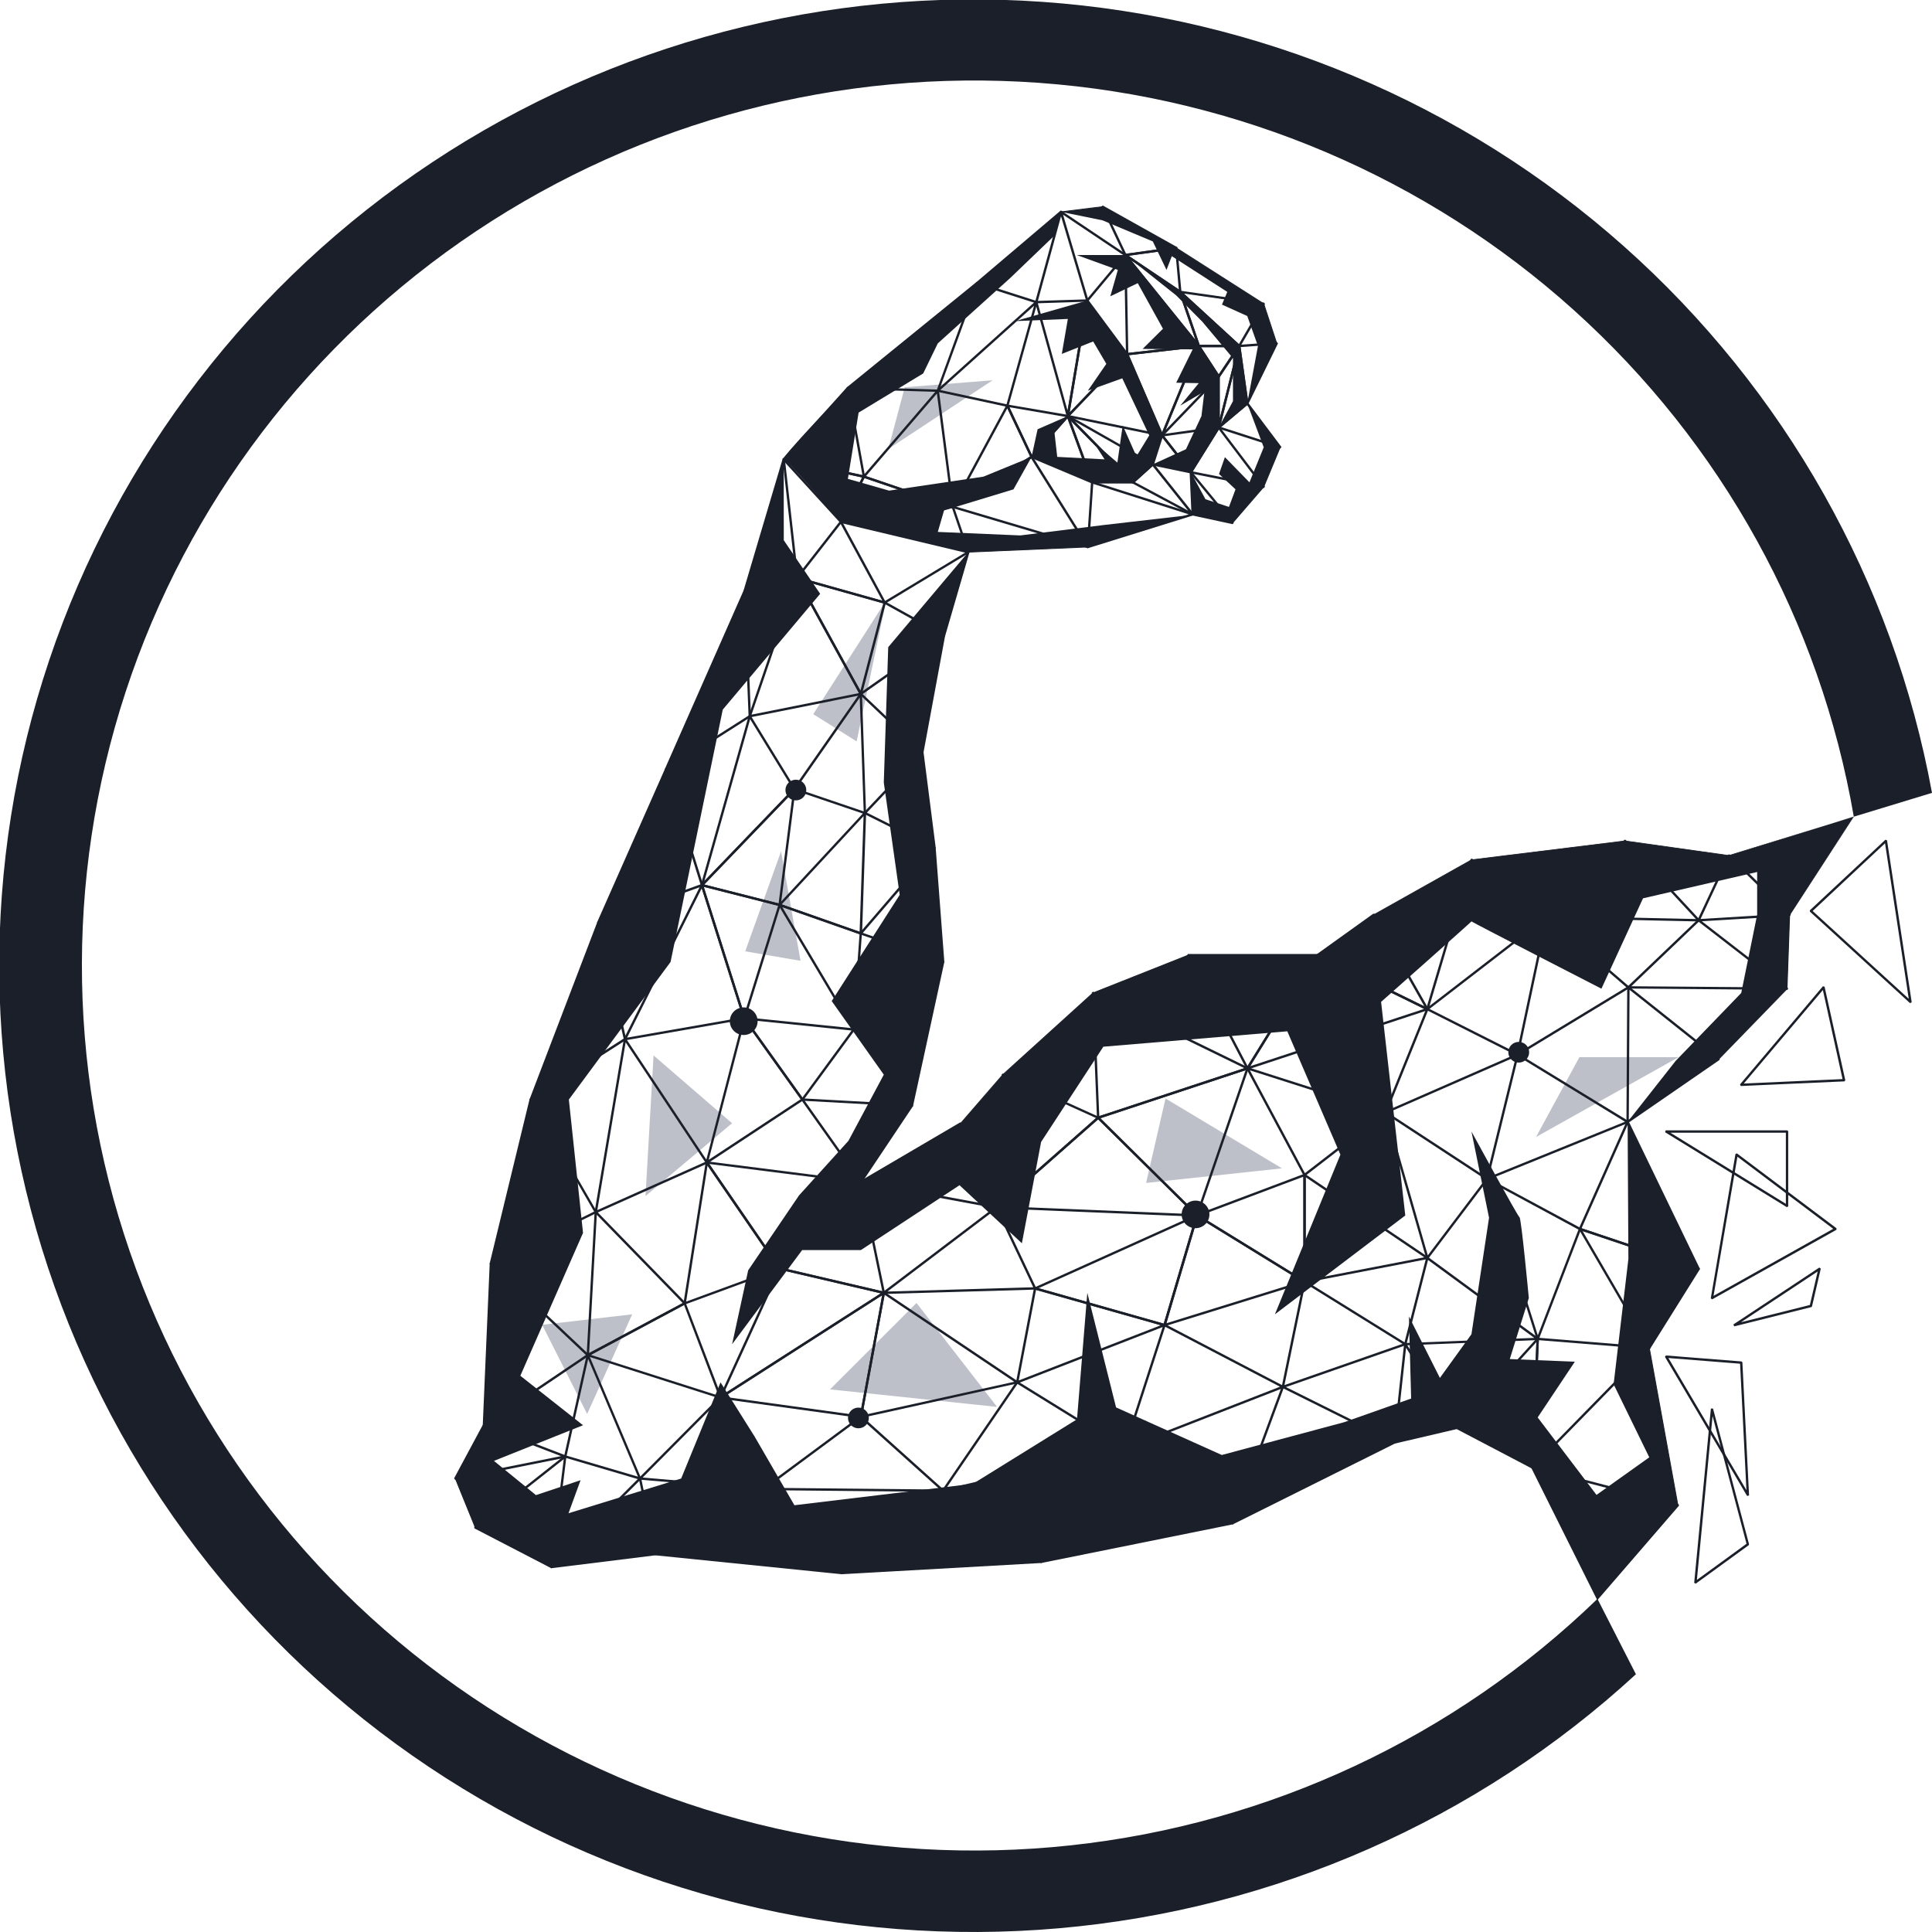 <svg width="512" height="512" viewBox="0 0 512 512" fill="none" xmlns="http://www.w3.org/2000/svg">
<g clip-path="url(#clip0_25_361)">
<path d="M423.34 423.719L405.99 388.942L386.087 378.503L369.596 382.364L326.686 403.765H326.657L275.914 414.012L223.088 416.974L173.714 411.964L146.175 415.378H146.107L125.903 404.903L125.849 404.843L120.569 391.861V391.765L128.133 377.671L129.972 334.884L140.526 291.364L158.45 244.43L176.374 203.897L197.27 156.526L207.598 121.682L207.619 121.639L224.611 102.738L258.825 74.955L281.094 56.057L281.155 56.028L292.178 54.663H292.25L311.766 65.593L334.96 80.398L335.006 80.459L338.451 90.937V91.022L330.672 106.901L339.358 118.46V118.571L335.006 129.067L334.985 129.099L326.722 138.667L326.607 138.702L316.075 136.434L288.321 145.067H288.292L256.688 146.432L250.282 168.441L244.547 199.374L247.773 224.619L250.071 254.912V254.944L241.804 292.988V293.028L228.505 312.889L254.462 297.664L265.701 284.697L289.59 263.054L289.622 263.033L314.881 253.01H314.924H349.098L363.993 242.343L389.947 227.765H389.99L430.632 222.756H430.66L458.188 226.624L491.276 216.455L474.385 242.489L473.696 262.044L473.664 262.119L455.525 280.793L431.481 297.38L450.266 336.235V336.341L437.203 357.255L444.77 398.887L444.749 398.979L423.34 423.719ZM386.087 378.272H386.165L406.14 388.75L406.19 388.796L423.351 423.708L444.519 398.852L436.952 357.227V357.145L450.008 336.245L431.205 297.362L431.245 297.216L455.353 280.594L473.445 261.966L474.13 242.411L474.152 242.35L491.251 216.416L458.206 226.809H458.156L430.621 222.94L390.03 227.964L364.104 242.542L349.191 253.237L349.123 253.259H314.946L289.73 263.264L265.866 284.871L254.624 297.842L254.595 297.867L228.189 313.351L228.035 313.191L241.571 292.924L249.827 254.933L247.533 224.661L244.306 199.388V199.356L250.042 168.384L256.473 146.283L256.581 146.201L288.249 144.836L316.017 136.185H316.078L326.571 138.45L334.78 128.949L339.125 118.556L330.439 106.994V106.876L338.225 90.976L334.809 80.583L311.655 65.803L292.164 54.894L281.216 56.252L258.972 75.129L224.769 102.916L207.809 121.785L197.485 156.604L176.585 203.986L158.661 244.519L140.759 291.431L130.201 334.933L128.366 377.724V377.771L120.809 391.822L126.054 404.715L146.19 415.157L173.707 411.744H173.732L223.099 416.754L275.889 413.792L326.603 403.552L369.525 382.151H369.55L386.087 378.272Z" fill="#1A1F29"/>
<g opacity="0.5">
<path d="M263.07 100.768L235.409 118.987L239.765 102.631L263.07 100.768Z" fill="#7B8291"/>
<path d="M143.678 351.086L155.597 374.717L167.541 348.306L143.678 351.086Z" fill="#7B8291"/>
<path d="M234.86 159.086L215.517 189.255L227.017 196.48L234.86 159.086Z" fill="#7B8291"/>
<path d="M444.847 280.153L407.058 301.326L418.562 280.153H444.847Z" fill="#7B8291"/>
<path d="M206.989 225.625L197.489 252.114L212.155 254.624L206.989 225.625Z" fill="#7B8291"/>
<path d="M173.198 279.694L171.062 316.967L194.004 297.668L173.198 279.694Z" fill="#7B8291"/>
<path d="M242.88 345.298L219.958 368.203L264.242 372.846L242.88 345.298Z" fill="#7B8291"/>
<path d="M308.873 291.108L339.742 309.629L303.726 313.493L308.873 291.108Z" fill="#7B8291"/>
</g>
<path d="M330.64 106.976L330.421 106.944L328.288 91.712L328.396 91.581L338.333 90.869L338.448 91.033L330.64 106.976ZM328.535 91.801L330.597 106.539L338.154 91.115L328.535 91.801Z" fill="#1A1F29" stroke="#1A1F29" stroke-width="0.4"/>
<path d="M328.324 91.779L312.694 77.436L312.788 77.241L334.913 80.398L334.999 80.565L328.503 91.751L328.324 91.779ZM313.121 77.511L328.371 91.516L334.709 80.597L313.121 77.511Z" fill="#1A1F29" stroke="#1A1F29" stroke-width="0.4"/>
<path d="M312.705 77.447L298.168 67.68L298.215 67.474L311.69 65.593L311.823 65.696L312.899 77.344L312.705 77.447ZM298.545 67.655L312.633 77.124L311.604 65.838L298.545 67.655Z" fill="#1A1F29" stroke="#1A1F29" stroke-width="0.4"/>
<path d="M323.044 113.372L322.861 113.259L328.292 91.669H328.518L330.651 106.901L330.611 107.004L323.044 113.372ZM328.371 92.295L323.169 112.971L330.414 106.88L328.371 92.295Z" fill="#1A1F29" stroke="#1A1F29" stroke-width="0.4"/>
<path d="M328.403 91.808H317.695L317.588 91.733L312.662 77.39L312.849 77.269L328.482 91.612L328.403 91.808ZM317.778 91.58H328.109L313.024 77.742L317.778 91.58Z" fill="#1A1F29" stroke="#1A1F29" stroke-width="0.4"/>
<path d="M323.083 113.312L322.857 113.287V99.797V99.733L328.292 91.634L328.496 91.723L323.083 113.312ZM323.083 99.833V112.356L328.127 92.302L323.083 99.833Z" fill="#1A1F29" stroke="#1A1F29" stroke-width="0.4"/>
<path d="M323.065 99.861H322.875L317.616 91.758L317.713 91.58H328.421L328.518 91.758L323.065 99.861ZM317.907 91.808L322.972 99.588L328.188 91.808H317.907Z" fill="#1A1F29" stroke="#1A1F29" stroke-width="0.4"/>
<path d="M317.616 91.765L298.154 67.655L298.308 67.492L312.845 77.259L312.892 77.316L317.814 91.659L317.616 91.765ZM298.796 68.1L317.376 91.118L312.676 77.426L298.796 68.1Z" fill="#1A1F29" stroke="#1A1F29" stroke-width="0.4"/>
<path d="M315.494 125.216L307.873 115.449L307.948 115.268L322.954 113.173L323.069 113.348L315.684 125.209L315.494 125.216ZM308.177 115.467L315.573 124.949L322.742 113.433L308.177 115.467Z" fill="#1A1F29" stroke="#1A1F29" stroke-width="0.4"/>
<path d="M315.562 125.259L305.478 123.168L305.392 123.022L307.855 115.349L308.056 115.314L315.677 125.081L315.562 125.259ZM305.65 122.969L315.304 124.974L308.005 115.62L305.65 122.969Z" fill="#1A1F29" stroke="#1A1F29" stroke-width="0.4"/>
<path d="M308.048 115.46L307.858 115.335L317.588 91.652L317.792 91.634L323.069 99.733V99.876L308.048 115.46ZM317.727 91.94L308.296 114.866L322.821 99.783L317.727 91.94Z" fill="#1A1F29" stroke="#1A1F29" stroke-width="0.4"/>
<path d="M307.858 115.424L298.595 93.909L298.688 93.753L317.688 91.584L317.81 91.737L308.077 115.424H307.858ZM298.868 93.963L307.962 115.083L317.516 91.829L298.868 93.963Z" fill="#1A1F29" stroke="#1A1F29" stroke-width="0.4"/>
<path d="M298.713 93.981L298.588 93.867L298.118 67.588L298.322 67.513L317.785 91.623L317.709 91.808L298.713 93.981ZM298.355 67.918L298.817 93.739L317.48 91.605L298.355 67.918Z" fill="#1A1F29" stroke="#1A1F29" stroke-width="0.4"/>
<path d="M289.393 127.929L273.329 121.173L273.29 120.992L282.905 110.176L283.098 110.212L289.551 127.772L289.393 127.929ZM273.566 121.035L289.239 127.616L282.948 110.482L273.566 121.035Z" fill="#1A1F29" stroke="#1A1F29" stroke-width="0.4"/>
<path d="M300.301 127.908H300.144L282.908 110.35L283.048 110.172L305.557 122.972L305.578 123.157L300.301 127.908ZM283.643 110.766L300.23 127.666L305.309 123.076L283.643 110.766Z" fill="#1A1F29" stroke="#1A1F29" stroke-width="0.4"/>
<path d="M300.226 127.936H289.44L289.332 127.861L282.879 110.3L283.069 110.183L300.305 127.744L300.226 127.936ZM289.518 127.708H299.954L283.281 110.724L289.518 127.708Z" fill="#1A1F29" stroke="#1A1F29" stroke-width="0.4"/>
<path d="M307.937 115.492L282.962 110.375L282.904 110.183L298.617 93.788L298.807 93.82L308.07 115.335L307.937 115.492ZM283.202 110.194L307.758 115.225L298.649 94.069L283.202 110.194Z" fill="#1A1F29" stroke="#1A1F29" stroke-width="0.4"/>
<path d="M283.073 110.34L282.875 110.244L288.034 79.62L288.242 79.573L298.792 93.796V93.941L283.073 110.34ZM288.22 79.925L283.166 109.916L298.552 93.867L288.22 79.925Z" fill="#1A1F29" stroke="#1A1F29" stroke-width="0.4"/>
<path d="M288.238 79.712L288.038 79.673L281.051 56.178L281.223 56.05L298.287 67.495L298.308 67.662L288.238 79.712ZM281.37 56.416L288.199 79.403L298.061 67.609L281.37 56.416Z" fill="#1A1F29" stroke="#1A1F29" stroke-width="0.4"/>
<path d="M298.258 67.698L298.14 67.634L292.1 54.834L292.261 54.688L311.777 65.618L311.734 65.831L298.258 67.698ZM292.458 55.051L298.312 67.46L311.368 65.639L292.458 55.051Z" fill="#1A1F29" stroke="#1A1F29" stroke-width="0.4"/>
<path d="M274.598 80.174L258.871 75.154L258.832 74.958L281.101 56.057L281.287 56.171L274.745 80.096L274.598 80.174ZM259.137 74.997L274.551 79.922L280.965 56.455L259.137 74.997Z" fill="#1A1F29" stroke="#1A1F29" stroke-width="0.4"/>
<path d="M248.515 103.651L224.683 102.94L224.615 102.741L258.825 74.955L259.008 75.083L248.612 103.577L248.515 103.651ZM224.998 102.723L248.44 103.435L258.649 75.41L224.998 102.723Z" fill="#1A1F29" stroke="#1A1F29" stroke-width="0.4"/>
<path d="M282.879 110.293L274.516 80.096L274.623 79.954L288.145 79.527L288.263 79.659L283.105 110.283L282.879 110.293ZM274.777 80.174L282.961 109.735L288.012 79.758L274.777 80.174Z" fill="#1A1F29" stroke="#1A1F29" stroke-width="0.4"/>
<path d="M266.941 107.623L248.494 103.648L248.429 103.467L274.534 80L274.724 80.114L267.07 107.541L266.941 107.623ZM248.763 103.467L266.884 107.378L274.412 80.416L248.763 103.467Z" fill="#1A1F29" stroke="#1A1F29" stroke-width="0.4"/>
<path d="M273.462 121.152L273.272 121.127L266.862 107.559L266.988 107.399L283.008 110.151L283.077 110.34L273.462 121.152ZM267.163 107.659L273.405 120.871L282.768 110.34L267.163 107.659Z" fill="#1A1F29" stroke="#1A1F29" stroke-width="0.4"/>
<path d="M228.913 126.421L207.673 121.842L207.608 121.653L224.601 102.752L224.801 102.809L229.053 126.276L228.913 126.421ZM207.92 121.66L228.802 126.162L224.622 103.079L207.92 121.66Z" fill="#1A1F29" stroke="#1A1F29" stroke-width="0.4"/>
<path d="M252.469 134.443L228.902 126.418L228.852 126.236L248.429 103.467L248.63 103.527L252.616 134.325L252.469 134.443ZM229.135 126.265L252.372 134.169L248.429 103.822L229.135 126.265Z" fill="#1A1F29" stroke="#1A1F29" stroke-width="0.4"/>
<path d="M252.57 134.432L252.405 134.279L266.866 107.456H267.07L273.48 121.024L273.437 121.166L252.57 134.432ZM266.959 107.765L252.813 134.002L273.247 121.035L266.959 107.765Z" fill="#1A1F29" stroke="#1A1F29" stroke-width="0.4"/>
<path d="M222.859 138.4L222.74 138.236L228.834 126.258L228.974 126.204L252.541 134.226L252.519 134.446L222.859 138.4ZM228.996 126.45L223.045 138.148L252.01 134.286L228.996 126.45Z" fill="#1A1F29" stroke="#1A1F29" stroke-width="0.4"/>
<path d="M222.758 138.364L207.612 121.806L207.72 121.618L228.964 126.201L229.042 126.361L222.948 138.34L222.758 138.364ZM208.021 121.916L222.816 138.091L228.77 126.389L208.021 121.916Z" fill="#1A1F29" stroke="#1A1F29" stroke-width="0.4"/>
<path d="M256.577 146.436L222.815 138.4V138.176L252.48 134.222L252.605 134.297L256.699 146.286L256.577 146.436ZM223.468 138.311L256.427 146.155L252.426 134.45L223.468 138.311Z" fill="#1A1F29" stroke="#1A1F29" stroke-width="0.4"/>
<path d="M288.256 145.067L252.473 134.443L252.444 134.24L273.315 120.981L273.472 121.017L288.385 144.9L288.256 145.067ZM252.766 134.297L288.02 144.764L273.322 121.237L252.766 134.297Z" fill="#1A1F29" stroke="#1A1F29" stroke-width="0.4"/>
<path d="M288.321 145.067L288.174 144.949L289.325 127.815L289.475 127.716L316.107 136.196V136.412L288.321 145.067ZM289.543 127.975L288.414 144.8L315.691 136.302L289.543 127.975Z" fill="#1A1F29" stroke="#1A1F29" stroke-width="0.4"/>
<path d="M316.018 136.405L300.173 127.922L300.147 127.737L305.428 122.969H305.596L316.164 136.22L316.018 136.405ZM300.409 127.797L315.62 135.943L305.475 123.221L300.409 127.797Z" fill="#1A1F29" stroke="#1A1F29" stroke-width="0.4"/>
<path d="M326.607 138.692L316.046 136.416L315.956 136.309L315.465 125.156L315.67 125.081L326.718 138.514L326.607 138.692ZM316.182 136.203L326.335 138.389L315.713 125.476L316.182 136.203Z" fill="#1A1F29" stroke="#1A1F29" stroke-width="0.4"/>
<path d="M334.877 129.127L315.562 125.259L315.487 125.088L322.872 113.227H323.062L334.992 128.956L334.877 129.127ZM315.77 125.067L334.626 128.846L322.993 113.486L315.77 125.067Z" fill="#1A1F29" stroke="#1A1F29" stroke-width="0.4"/>
<path d="M339.225 118.649L322.936 113.394L322.896 113.198L330.46 106.841H330.629L339.354 118.457L339.225 118.649ZM323.201 113.241L338.953 118.322L330.521 107.093L323.201 113.241Z" fill="#1A1F29" stroke="#1A1F29" stroke-width="0.4"/>
<path d="M197.392 156.683L197.252 156.54L207.587 121.696L207.809 121.717L211.351 153.159L211.261 153.284L197.392 156.683ZM207.644 122.304L197.524 156.416L211.104 153.088L207.644 122.304Z" fill="#1A1F29" stroke="#1A1F29" stroke-width="0.4"/>
<path d="M176.532 204.036L176.363 203.897L197.259 156.526L197.478 156.569L198.804 189.799L198.751 189.902L176.532 204.036ZM197.27 157.07L176.733 203.641L198.578 189.742L197.27 157.07Z" fill="#1A1F29" stroke="#1A1F29" stroke-width="0.4"/>
<path d="M158.6 244.583L158.453 244.43L176.377 203.897H176.592L186.15 234.532L186.081 234.674L158.6 244.583ZM176.449 204.267L158.772 244.267L185.884 234.492L176.449 204.267Z" fill="#1A1F29" stroke="#1A1F29" stroke-width="0.4"/>
<path d="M140.712 291.484L140.543 291.349L158.468 244.437H158.686L165.752 275.371L165.702 275.492L140.712 291.484ZM158.532 244.871L140.88 291.093L165.497 275.328L158.532 244.871Z" fill="#1A1F29" stroke="#1A1F29" stroke-width="0.4"/>
<path d="M130.13 334.99L129.965 334.862L140.526 291.364L140.737 291.335L157.973 321.156L157.927 321.312L130.13 334.99ZM140.683 291.694L130.259 334.677L157.733 321.163L140.683 291.694Z" fill="#1A1F29" stroke="#1A1F29" stroke-width="0.4"/>
<path d="M128.315 377.796L128.136 377.696L129.975 334.884L130.169 334.805L155.858 359.04V359.214L128.315 377.796ZM130.19 335.129L128.376 377.465L155.582 359.111L130.19 335.129Z" fill="#1A1F29" stroke="#1A1F29" stroke-width="0.4"/>
<path d="M120.698 391.932L120.572 391.765L128.151 377.646L128.294 377.596L149.839 385.877L149.821 386.094L120.698 391.932ZM128.305 377.845L120.891 391.662L149.391 385.948L128.305 377.845Z" fill="#1A1F29" stroke="#1A1F29" stroke-width="0.4"/>
<path d="M146.107 415.378L125.903 404.903L125.885 404.711L149.728 385.895L149.911 385.998L146.261 415.289L146.107 415.378ZM126.165 404.782L146.068 415.093L149.653 386.24L126.165 404.782Z" fill="#1A1F29" stroke="#1A1F29" stroke-width="0.4"/>
<path d="M146.175 415.388L146.079 415.196L169.531 391.73L169.724 391.787L173.825 411.826L173.728 411.964L146.175 415.388ZM169.545 392.053L146.477 415.122L173.578 411.762L169.545 392.053Z" fill="#1A1F29" stroke="#1A1F29" stroke-width="0.4"/>
<path d="M223.066 416.985L173.703 411.975L173.653 411.765L202.263 394.492L202.41 394.514L223.163 416.793L223.066 416.985ZM174.065 411.783L222.79 416.729L202.303 394.734L174.065 411.783Z" fill="#1A1F29" stroke="#1A1F29" stroke-width="0.4"/>
<path d="M223.088 416.985L223.005 416.782L249.852 394.965H249.996L275.957 413.81L275.896 414.012L223.088 416.985ZM249.931 395.2L223.425 416.74L275.563 413.813L249.931 395.2Z" fill="#1A1F29" stroke="#1A1F29" stroke-width="0.4"/>
<path d="M250.118 168.533L234.395 159.787V159.588L256.545 146.226L256.717 146.357L250.286 168.444L250.118 168.533ZM234.678 159.68L250.093 168.245L256.398 146.557L234.678 159.68Z" fill="#1A1F29" stroke="#1A1F29" stroke-width="0.4"/>
<path d="M244.353 199.467L228.039 183.979V183.804L250.092 168.316L250.272 168.43L244.536 199.403L244.353 199.467ZM228.3 183.911L244.36 199.154L250.01 168.665L228.3 183.911Z" fill="#1A1F29" stroke="#1A1F29" stroke-width="0.4"/>
<path d="M247.597 224.768L229.161 215.556L229.128 215.374L244.35 199.307L244.547 199.371L247.773 224.651L247.597 224.768ZM229.401 215.42L247.508 224.466L244.35 199.641L229.401 215.42Z" fill="#1A1F29" stroke="#1A1F29" stroke-width="0.4"/>
<path d="M249.906 255.061L228.081 247.467L228.031 247.285L247.561 224.583L247.762 224.651L250.06 254.937L249.906 255.061ZM228.314 247.314L249.823 254.78L247.561 224.942L228.314 247.314Z" fill="#1A1F29" stroke="#1A1F29" stroke-width="0.4"/>
<path d="M241.586 293.052L226.153 272.903L226.174 272.743L249.863 254.862L250.046 254.976L241.779 293.02L241.586 293.052ZM226.404 272.857L241.618 292.718L249.766 255.228L226.404 272.857Z" fill="#1A1F29" stroke="#1A1F29" stroke-width="0.4"/>
<path d="M228.038 313.319L212.548 291.456L212.649 291.278L241.686 292.871L241.775 293.049L228.232 313.316L228.038 313.319ZM212.871 291.516L228.128 313.052L241.471 293.088L212.871 291.516Z" fill="#1A1F29" stroke="#1A1F29" stroke-width="0.4"/>
<path d="M234.42 159.794L211.204 153.284L211.147 153.102L222.755 138.219H222.948L234.552 159.644L234.42 159.794ZM211.43 153.109L234.223 159.509L222.826 138.503L211.43 153.109Z" fill="#1A1F29" stroke="#1A1F29" stroke-width="0.4"/>
<path d="M228.017 183.954L211.147 153.244L211.28 153.081L234.495 159.595L234.577 159.733L228.243 183.947L228.017 183.954ZM211.466 153.358L228.082 183.58L234.312 159.758L211.466 153.358Z" fill="#1A1F29" stroke="#1A1F29" stroke-width="0.4"/>
<path d="M198.711 189.916L198.582 189.767L211.129 153.145L211.34 153.127L228.225 183.854L228.146 184.018L198.711 189.916ZM211.258 153.458L198.862 189.653L227.945 183.822L211.258 153.458Z" fill="#1A1F29" stroke="#1A1F29" stroke-width="0.4"/>
<path d="M229.175 215.563L210.494 209.216L210.437 209.045L228.024 183.836L228.236 183.897L229.311 215.449L229.175 215.563ZM210.713 209.067L229.092 215.31L228.017 184.267L210.713 209.067Z" fill="#1A1F29" stroke="#1A1F29" stroke-width="0.4"/>
<path d="M186.11 234.667L185.917 234.556L198.578 189.785L198.786 189.756L210.616 209.06V209.198L186.11 234.667ZM198.729 190.098L186.261 234.187L210.387 209.113L198.729 190.098Z" fill="#1A1F29" stroke="#1A1F29" stroke-width="0.4"/>
<path d="M228.081 247.467L206.572 239.907L206.526 239.726L229.135 215.371L229.333 215.449L228.257 247.363L228.081 247.467ZM206.805 239.751L227.995 247.207L229.071 215.755L206.805 239.751Z" fill="#1A1F29" stroke="#1A1F29" stroke-width="0.4"/>
<path d="M206.576 239.918L185.999 234.684L185.945 234.496L210.448 209.031L210.645 209.124L206.719 239.822L206.576 239.918ZM186.246 234.514L206.508 239.666L210.372 209.444L186.246 234.514Z" fill="#1A1F29" stroke="#1A1F29" stroke-width="0.4"/>
<path d="M226.146 272.892L206.504 239.865L206.641 239.701L228.15 247.26L228.225 247.374L226.35 272.843L226.146 272.892ZM206.863 240.021L226.156 272.462L227.999 247.445L206.863 240.021Z" fill="#1A1F29" stroke="#1A1F29" stroke-width="0.4"/>
<path d="M212.735 291.456H212.549L197.166 269.934L197.27 269.756L226.264 272.722L226.347 272.903L212.735 291.456ZM197.489 270.009L212.645 291.2L226.035 272.932L197.489 270.009Z" fill="#1A1F29" stroke="#1A1F29" stroke-width="0.4"/>
<path d="M165.644 275.506L165.522 275.342L185.924 234.524L186.135 234.542L197.359 269.835L197.27 269.98L165.644 275.506ZM186.003 234.88L165.831 275.243L197.101 269.781L186.003 234.88Z" fill="#1A1F29" stroke="#1A1F29" stroke-width="0.4"/>
<path d="M197.141 269.902L185.917 234.61L186.056 234.464L206.633 239.698L206.712 239.844L197.359 269.902H197.141ZM186.2 234.738L197.248 269.486L206.458 239.89L186.2 234.738Z" fill="#1A1F29" stroke="#1A1F29" stroke-width="0.4"/>
<path d="M206.687 336.231H206.508L187.222 308.142L187.333 307.964L228.146 313.148L228.214 313.337L206.687 336.231ZM187.555 308.217L206.619 335.972L227.895 313.337L187.555 308.217Z" fill="#1A1F29" stroke="#1A1F29" stroke-width="0.4"/>
<path d="M187.379 308.167L187.207 308.043L197.137 269.842L197.341 269.803L212.735 291.324L212.706 291.485L187.379 308.167ZM197.298 270.123L187.487 307.812L212.466 291.36L197.298 270.123Z" fill="#1A1F29" stroke="#1A1F29" stroke-width="0.4"/>
<path d="M157.934 321.316L157.776 321.191L165.512 275.374L165.723 275.332L187.412 308.007L187.365 308.174L157.934 321.316ZM165.691 275.698L158.038 321.02L187.146 308.021L165.691 275.698Z" fill="#1A1F29" stroke="#1A1F29" stroke-width="0.4"/>
<path d="M275.914 414.023L275.795 413.842L297.899 383.822L298.061 383.797L326.693 403.57L326.653 403.776L275.914 414.023ZM298.025 384.046L276.157 413.739L326.345 403.605L298.025 384.046Z" fill="#1A1F29" stroke="#1A1F29" stroke-width="0.4"/>
<path d="M326.686 403.765L326.524 403.623L339.864 367.495L340.025 367.431L369.621 382.155V382.357L326.686 403.765ZM340.036 367.691L326.84 403.431L369.313 382.258L340.036 367.691Z" fill="#1A1F29" stroke="#1A1F29" stroke-width="0.4"/>
<path d="M369.596 382.368L369.457 382.243L372.296 356.203L372.507 356.156L386.198 378.325L386.126 378.496L369.596 382.368ZM372.489 356.558L369.7 382.108L385.922 378.311L372.489 356.558Z" fill="#1A1F29" stroke="#1A1F29" stroke-width="0.4"/>
<path d="M406.022 388.978L386.047 378.503L386.015 378.325L407.42 354.759L407.62 354.841L406.187 388.882L406.022 388.978ZM386.284 378.372L405.968 388.683L407.377 355.136L386.284 378.372Z" fill="#1A1F29" stroke="#1A1F29" stroke-width="0.4"/>
<path d="M423.34 423.719L405.975 388.91L406.108 388.75L444.681 398.77L444.741 398.951L423.34 423.719ZM406.294 389.035L423.34 423.719L444.455 398.948L406.294 389.035Z" fill="#1A1F29" stroke="#1A1F29" stroke-width="0.4"/>
<path d="M406.162 388.939L405.964 388.857L407.398 354.812L407.524 354.706L437.091 357.092L437.163 357.284L406.162 388.939ZM407.621 354.94L406.208 388.565L436.826 357.298L407.621 354.94Z" fill="#1A1F29" stroke="#1A1F29" stroke-width="0.4"/>
<path d="M437.17 357.266H436.991L418.623 325.749L418.759 325.582L450.216 336.149L450.277 336.316L437.17 357.266ZM418.956 325.891L437.077 356.985L449.983 336.316L418.956 325.891Z" fill="#1A1F29" stroke="#1A1F29" stroke-width="0.4"/>
<path d="M450.126 336.355L418.665 325.788L418.597 325.635L431.23 297.259H431.438L450.255 336.206L450.126 336.355ZM418.859 325.614L449.939 336.053L431.338 297.6L418.859 325.614Z" fill="#1A1F29" stroke="#1A1F29" stroke-width="0.4"/>
<path d="M431.399 297.404L431.22 297.312L431.428 261.671L431.614 261.582L455.514 280.597V280.779L431.399 297.404ZM431.654 261.906L431.449 297.106L455.253 280.693L431.654 261.906Z" fill="#1A1F29" stroke="#1A1F29" stroke-width="0.4"/>
<path d="M473.581 262.126L431.542 261.771L431.463 261.575L450.083 243.797H450.234L473.653 261.931L473.581 262.126ZM431.825 261.561L473.245 261.895L450.169 244.028L431.825 261.561Z" fill="#1A1F29" stroke="#1A1F29" stroke-width="0.4"/>
<path d="M450.169 243.993L450.058 243.829L458.095 226.667L458.278 226.635L474.353 242.347L474.277 242.542L450.169 243.993ZM458.235 226.908L450.348 243.755L474.008 242.332L458.235 226.908Z" fill="#1A1F29" stroke="#1A1F29" stroke-width="0.4"/>
<path d="M450.158 243.993L409.908 243.122L409.829 242.926L430.564 222.763H430.729L450.248 243.797L450.158 243.993ZM410.184 242.898L449.897 243.758L430.643 223.004L410.184 242.898Z" fill="#1A1F29" stroke="#1A1F29" stroke-width="0.4"/>
<path d="M378.322 267.516L378.143 267.395L389.894 227.822L390.073 227.762L409.979 242.915V243.097L378.322 267.516ZM390.066 228.05L378.465 267.129L409.721 243.015L390.066 228.05Z" fill="#1A1F29" stroke="#1A1F29" stroke-width="0.4"/>
<path d="M378.2 267.531L349.08 253.234V253.038L364.007 242.336L364.172 242.372L378.368 267.371L378.2 267.531ZM349.353 253.113L377.967 267.161L364.018 242.596L349.353 253.113Z" fill="#1A1F29" stroke="#1A1F29" stroke-width="0.4"/>
<path d="M402.218 279.588L402.046 279.467L409.782 242.983L409.972 242.919L431.603 261.586V261.767L402.218 279.588ZM409.969 243.221L402.322 279.257L431.334 261.657L409.969 243.221Z" fill="#1A1F29" stroke="#1A1F29" stroke-width="0.4"/>
<path d="M394.124 312.533L393.97 312.402L402.061 279.46L402.233 279.392L431.395 297.212V297.412L394.124 312.533ZM402.247 279.666L394.246 312.238L431.08 297.305L402.247 279.666Z" fill="#1A1F29" stroke="#1A1F29" stroke-width="0.4"/>
<path d="M367.22 294.919L367.065 294.77L378.146 267.392L378.304 267.332L402.222 279.396V279.602L367.22 294.919ZM378.315 267.584L367.384 294.606L401.903 279.495L378.315 267.584Z" fill="#1A1F29" stroke="#1A1F29" stroke-width="0.4"/>
<path d="M330.69 283.186H330.49L314.82 253.184L314.924 253.017H349.134L349.231 253.191L330.69 283.186ZM315.107 253.244L330.597 282.894L348.926 253.244H315.107Z" fill="#1A1F29" stroke="#1A1F29" stroke-width="0.4"/>
<path d="M291.056 296.316L290.906 296.213L289.551 263.147L289.716 263.04L330.644 283.022V283.232L291.056 296.316ZM289.787 263.339L291.132 296.05L330.292 283.104L289.787 263.339Z" fill="#1A1F29" stroke="#1A1F29" stroke-width="0.4"/>
<path d="M264.202 320.018L264.012 319.925L265.672 284.8L265.833 284.7L291.071 296.124L291.099 296.313L264.202 320.018ZM265.909 284.96L264.256 319.666L290.827 296.238L265.909 284.96Z" fill="#1A1F29" stroke="#1A1F29" stroke-width="0.4"/>
<path d="M264.091 320.043L228.11 313.365L228.071 313.156L254.477 297.668L254.642 297.721L264.22 319.886L264.091 320.043ZM228.451 313.195L263.941 319.78L254.498 297.931L228.451 313.195Z" fill="#1A1F29" stroke="#1A1F29" stroke-width="0.4"/>
<path d="M234.19 342.72L206.587 336.267L206.529 336.078L228.038 313.177L228.235 313.23L234.33 342.585L234.19 342.72ZM206.823 336.089L234.068 342.457L228.063 313.493L206.823 336.089Z" fill="#1A1F29" stroke="#1A1F29" stroke-width="0.4"/>
<path d="M234.219 342.724L234.147 342.517L264.044 319.84L264.217 319.883L274.419 341.397L274.319 341.561L234.219 342.724ZM264.07 320.107L234.57 342.485L274.136 341.333L264.07 320.107Z" fill="#1A1F29" stroke="#1A1F29" stroke-width="0.4"/>
<path d="M330.629 283.236L330.493 283.068L349.037 253.07L349.184 253.028L378.304 267.324V267.534L330.629 283.236ZM349.163 253.28L330.841 282.919L377.938 267.406L349.163 253.28Z" fill="#1A1F29" stroke="#1A1F29" stroke-width="0.4"/>
<path d="M155.833 359.221L155.665 359.115L157.772 321.205L157.97 321.131L181.522 345.308L181.493 345.49L155.833 359.221ZM157.984 321.479L155.901 358.926L181.246 345.369L157.984 321.479Z" fill="#1A1F29" stroke="#1A1F29" stroke-width="0.4"/>
<path d="M181.479 345.508L181.325 345.383L187.204 308.05L187.412 308.004L206.698 336.092L206.644 336.263L181.479 345.508ZM187.387 308.373L181.583 345.244L206.426 336.117L187.387 308.373Z" fill="#1A1F29" stroke="#1A1F29" stroke-width="0.4"/>
<path d="M169.581 391.929L149.764 386.094L149.685 385.959L155.665 359.111H155.883L169.721 391.822L169.581 391.929ZM149.932 385.906L169.412 391.641L155.812 359.495L149.932 385.906Z" fill="#1A1F29" stroke="#1A1F29" stroke-width="0.4"/>
<path d="M202.314 394.702L169.602 391.932L169.53 391.74L190.871 370.265L191.054 370.297L202.428 394.542L202.314 394.702ZM169.867 391.726L202.131 394.46L190.91 370.539L169.867 391.726Z" fill="#1A1F29" stroke="#1A1F29" stroke-width="0.4"/>
<path d="M190.918 370.453L155.743 359.228L155.722 359.022L181.382 345.298L181.543 345.358L191.057 370.304L190.918 370.453ZM156.069 359.111L190.76 370.18L181.393 345.561L156.069 359.111Z" fill="#1A1F29" stroke="#1A1F29" stroke-width="0.4"/>
<path d="M191.014 370.439L190.846 370.297L206.486 336.107L206.615 336.043L234.219 342.496L234.254 342.702L191.014 370.439ZM206.669 336.288L191.219 370.037L233.928 342.66L206.669 336.288Z" fill="#1A1F29" stroke="#1A1F29" stroke-width="0.4"/>
<path d="M249.924 395.168L202.324 394.702L202.256 394.5L228.067 375.381H228.211L250.006 394.962L249.924 395.168ZM202.665 394.478L249.626 394.937L228.117 375.62L202.665 394.478Z" fill="#1A1F29" stroke="#1A1F29" stroke-width="0.4"/>
<path d="M249.952 395.164L249.831 394.99L269.472 366.268L269.626 366.236L298.057 383.794L298.025 384.004L249.952 395.164ZM269.597 366.485L250.185 394.876L297.702 383.854L269.597 366.485Z" fill="#1A1F29" stroke="#1A1F29" stroke-width="0.4"/>
<path d="M228.114 375.584L190.935 370.457L190.889 370.247L234.154 342.514L234.33 342.628L228.235 375.492L228.114 375.584ZM191.272 370.272L228.038 375.342L234.054 342.848L191.272 370.272Z" fill="#1A1F29" stroke="#1A1F29" stroke-width="0.4"/>
<path d="M228.157 375.58L228.017 375.449L234.111 342.588L234.287 342.514L269.63 366.222L269.59 366.428L228.157 375.58ZM234.298 342.802L228.275 375.321L269.282 366.279L234.298 342.802Z" fill="#1A1F29" stroke="#1A1F29" stroke-width="0.4"/>
<path d="M298.039 384L297.889 383.861L308.5 351.125L308.661 351.058L340.025 367.435V367.641L298.039 384ZM308.675 351.324L298.179 383.701L339.695 367.52L308.675 351.324Z" fill="#1A1F29" stroke="#1A1F29" stroke-width="0.4"/>
<path d="M340.011 367.644L339.86 367.513L345.596 339.623L345.772 339.548L372.464 356.121L372.443 356.324L340.011 367.644ZM345.797 339.829L340.126 367.364L372.149 356.188L345.797 339.829Z" fill="#1A1F29" stroke="#1A1F29" stroke-width="0.4"/>
<path d="M407.613 354.844H407.398L393.973 312.466L394.134 312.331L418.759 325.589L418.809 325.728L407.613 354.844ZM394.274 312.651L407.517 354.489L418.562 325.76L394.274 312.651Z" fill="#1A1F29" stroke="#1A1F29" stroke-width="0.4"/>
<path d="M372.414 356.327L372.299 356.185L378.143 333.337L378.322 333.273L407.574 354.727L407.51 354.933L372.414 356.327ZM378.322 333.572L372.557 356.11L407.176 354.731L378.322 333.572Z" fill="#1A1F29" stroke="#1A1F29" stroke-width="0.4"/>
<path d="M378.343 333.433L378.143 333.394L367.062 294.844L367.238 294.72L394.145 312.338L394.174 312.501L378.343 333.433ZM367.37 295.079L378.3 333.124L393.916 312.469L367.37 295.079Z" fill="#1A1F29" stroke="#1A1F29" stroke-width="0.4"/>
<path d="M269.608 366.439L269.454 366.311L274.2 341.422L274.347 341.333L308.654 351.047V351.26L269.608 366.439ZM274.405 341.589L269.716 366.151L308.249 351.172L274.405 341.589Z" fill="#1A1F29" stroke="#1A1F29" stroke-width="0.4"/>
<path d="M308.654 351.264L308.511 351.122L317.114 322.08L317.283 322.016L345.775 339.545L345.746 339.751L308.654 351.264ZM317.304 322.286L308.79 350.983L345.452 339.605L317.304 322.286Z" fill="#1A1F29" stroke="#1A1F29" stroke-width="0.4"/>
<path d="M345.739 339.755L345.603 339.644V311.385L345.782 311.289L378.318 333.269L378.275 333.475L345.739 339.755ZM345.832 311.602V339.506L377.96 333.305L345.832 311.602Z" fill="#1A1F29" stroke="#1A1F29" stroke-width="0.4"/>
<path d="M345.789 311.467L345.617 311.431L330.489 283.171L330.629 283.011L367.194 294.699L367.23 294.898L345.789 311.467ZM330.826 283.314L345.753 311.203L366.933 294.848L330.826 283.314Z" fill="#1A1F29" stroke="#1A1F29" stroke-width="0.4"/>
<path d="M317.147 322.194L290.941 296.288L290.984 296.1L330.557 283.022L330.701 283.168L317.337 322.133L317.147 322.194ZM291.235 296.26L317.175 321.902L330.41 283.307L291.235 296.26Z" fill="#1A1F29" stroke="#1A1F29" stroke-width="0.4"/>
<path d="M345.657 339.74L317.165 322.208L317.186 322.005L345.675 311.278L345.832 311.385V339.644L345.657 339.74ZM317.484 322.133L345.603 339.435V311.548L317.484 322.133Z" fill="#1A1F29" stroke="#1A1F29" stroke-width="0.4"/>
<path d="M317.222 322.226L264.109 320.046L264.037 319.847L290.945 296.125H291.088L317.293 322.027L317.222 322.226ZM264.403 319.829L316.935 321.988L291.017 296.366L264.403 319.829Z" fill="#1A1F29" stroke="#1A1F29" stroke-width="0.4"/>
<path d="M308.575 351.264L274.283 341.557V341.344L317.197 322.009L317.354 322.144L308.751 351.189L308.575 351.264ZM274.645 341.422L308.529 351.022L317.046 322.325L274.645 341.422Z" fill="#1A1F29" stroke="#1A1F29" stroke-width="0.4"/>
<path d="M506.207 265.6L479.83 241.493V241.326L499.704 222.766L499.898 222.834L506.404 265.5L506.207 265.6ZM480.074 241.422L506.125 265.227L499.697 223.076L480.074 241.422Z" fill="#1A1F29" stroke="#1A1F29" stroke-width="0.4"/>
<path d="M461.443 287.602L461.35 287.413L483.16 261.596L483.361 261.646L488.81 286.24L488.706 286.379L461.443 287.602ZM483.185 261.924L461.676 287.364L488.541 286.158L483.185 261.924Z" fill="#1A1F29" stroke="#1A1F29" stroke-width="0.4"/>
<path d="M473.521 319.68L441.504 299.968L441.565 299.758H473.581L473.696 299.872V319.584L473.521 319.68ZM441.974 299.986L473.47 319.378V299.986H441.974Z" fill="#1A1F29" stroke="#1A1F29" stroke-width="0.4"/>
<path d="M453.757 344.103L453.589 343.986L460.095 305.959L460.278 305.888L486.483 325.596V325.788L453.757 344.103ZM460.292 306.183L453.84 343.787L486.189 325.675L460.292 306.183Z" fill="#1A1F29" stroke="#1A1F29" stroke-width="0.4"/>
<path d="M463.099 396.217L441.465 359.595L441.576 359.42L461.447 360.992L461.554 361.099L463.311 396.16L463.099 396.217ZM441.777 359.659L463.06 395.701L461.328 361.212L441.777 359.659Z" fill="#1A1F29" stroke="#1A1F29" stroke-width="0.4"/>
<path d="M449.373 419.452L449.19 419.349L453.585 373.483H453.811L463.307 409.241L463.265 409.362L449.373 419.452ZM453.754 374.13L449.452 419.118L463.074 409.195L453.754 374.13Z" fill="#1A1F29" stroke="#1A1F29" stroke-width="0.4"/>
<path d="M459.708 351.267L459.619 351.061L482.128 336.16L482.303 336.277L480.016 346.123L479.934 346.208L459.708 351.267ZM482.017 336.508L460.293 350.883L479.801 346.005L482.017 336.508Z" fill="#1A1F29" stroke="#1A1F29" stroke-width="0.4"/>
<path d="M282.99 110.261L274.978 113.753L273.376 121.077L289.439 127.822H300.226L305.503 123.054L307.962 115.378L298.703 93.867L288.149 79.641L269.027 85.099L282.99 84.523L281.388 93.788L289.701 90.492L293.189 96.423L288.289 103.538L297.412 100.263L304.564 115.378L301.162 120.924L297.53 112.732L296.122 122.588L289.809 117.209L292.723 121.728L280.176 121.077L279.405 114.293L282.99 110.261Z" fill="#1A1F29"/>
<path d="M298.233 67.584L317.695 91.694L322.972 99.797V113.287L315.584 125.148L305.503 123.054L314.297 119.044L318.398 110.261L319.183 103.73L312.77 107.509L317.695 101.54L311.709 101.426L316.071 92.587L302.807 92.469L308.199 87.122L301.517 75.043L294.247 78.517L296.24 71.531L285.335 67.584H298.233Z" fill="#1A1F29"/>
<path d="M281.169 56.142L292.193 54.777L311.709 65.707L334.899 80.508L338.344 90.987L330.536 106.926L333.372 91.694L330.536 83.748L323.836 80.725L325.241 77.355L310.544 67.89L309.138 71.531L305.503 63.979L292.193 58.396L281.169 56.142Z" fill="#1A1F29"/>
<path d="M298.233 67.584L312.769 77.355L328.403 91.694L330.536 106.926L322.972 113.287L326.754 106.308V94.951L322.972 90.436L318.634 85.262L311.708 78.283L298.233 67.584Z" fill="#1A1F29"/>
<path d="M315.583 125.148L316.071 136.306L326.632 138.581L334.899 129.017L339.261 118.542L330.536 106.926L334.899 118.542L331.117 127.822L324.614 121.152L323.051 125.614L327.424 129.678L325.686 134.336L319.455 132.299L315.583 125.148Z" fill="#1A1F29"/>
<path d="M281.169 56.142L258.897 75.043L224.687 102.827C224.687 102.827 206.619 121.497 207.695 121.728C208.77 121.959 222.844 138.29 222.844 138.29L256.602 146.325L288.289 144.956L315.465 136.491L292.368 139.15L270.393 141.895L248.526 140.964L250.182 135.275L268.576 129.689L273.383 121.088L260.603 126.322L235.631 130.02L224.694 126.901L227.54 109.344L244.658 98.965L248.526 90.997L267.755 73.643L279.47 62.393L281.169 56.142Z" fill="#1A1F29"/>
<path d="M207.695 121.728L197.363 156.572L176.471 203.94L158.547 244.473L140.622 291.388L130.09 334.887L128.251 377.7L120.673 391.822L125.957 404.804L146.161 415.282L173.714 411.865L223.081 416.875L275.889 413.913L326.632 403.666L369.568 382.258L386.101 378.389L406.076 388.864L423.34 423.708L444.652 398.869L437.074 357.195L450.162 336.242L431.334 297.301L431.542 333.614L427.624 366.848L437.074 386.208L423.093 396.164L407.499 375.637L417.346 360.871L400.11 360.16L405.154 343.996C405.154 343.996 403.161 322.83 402.692 322.599C402.222 322.368 389.951 299.865 389.951 299.865L394.611 322.716L389.951 353.582L381.588 365.163L373.382 348.882L373.966 370.628L356.186 376.907L323.786 385.589L295.77 372.978L288.149 342.61L285.417 376.121L257.85 393.216L210.53 398.905L199.98 380.697L190.95 366.336L180.518 391.822L150.656 401.028L153.861 392.267L142.031 396.22L130.9 387.15L154.506 377.703L137.894 364.59L154.506 326.734L150.753 291.392L177.704 254.933L191.538 188.06L217.349 157.369L207.709 143.172L207.695 121.728Z" fill="#1A1F29"/>
<path d="M256.603 146.325L250.175 168.416L244.439 199.385L247.666 224.665L249.963 254.955L241.679 292.978L228.132 313.244L254.523 297.767L265.787 284.8L289.655 263.15L314.913 253.131H349.123L364.047 242.428L389.994 227.851L430.635 222.837L458.188 226.709L491.266 216.427L474.274 242.428L473.585 262.012L455.446 280.686L431.338 297.312L444.089 281.12L461.443 263.15L465.663 242.428V231.086L435.414 238.066L424.394 262.012C424.394 262.012 389.765 244.235 389.962 244.174C390.159 244.114 366.004 265.508 366.004 265.508L372.414 322.112L337.864 348.306L355.218 305.995L341.147 273.305L292.394 277.387L275.903 302.631L270.809 329.479L254.28 314.098L228.146 331.282H212.581L194.019 356.224L198.277 336.644L211.746 316.8L224.837 302.34L234.215 284.8L220.41 265.291L238.431 237.148L234.215 207.378L235.388 171.502L256.603 146.325Z" fill="#1A1F29"/>
<path d="M423.34 423.719C385.503 460.347 336.38 483.341 283.82 489.028C231.26 494.715 178.294 482.768 133.384 455.094C88.474 427.42 54.209 385.617 36.065 336.361C17.921 287.105 16.943 233.24 33.287 183.368C49.632 133.496 82.356 90.496 126.233 61.237C170.11 31.977 222.608 18.146 275.34 21.953C328.073 25.76 377.998 46.985 417.14 82.237C456.283 117.49 482.385 164.737 491.276 216.43L512 210.119C501.746 154.18 473.014 103.216 430.333 65.261C387.652 27.307 333.449 4.52 276.268 0.493C219.088 -3.534 162.183 11.427 114.522 43.019C66.862 74.611 31.157 121.037 13.037 174.977C-5.084 228.918 -4.59 287.306 14.441 340.938C33.472 394.569 69.957 440.394 118.146 471.188C166.334 501.982 223.485 515.994 280.589 511.015C337.693 506.037 391.502 482.35 433.535 443.691L423.34 423.719Z" fill="#1A1F29"/>
<ellipse cx="316.827" cy="321.829" rx="3.684" ry="3.657" fill="#1A1F29"/>
<ellipse cx="197.096" cy="270.629" rx="3.684" ry="3.657" fill="#1A1F29"/>
<ellipse cx="210.911" cy="209.371" rx="2.763" ry="2.743" fill="#1A1F29"/>
<ellipse cx="227.489" cy="375.771" rx="2.763" ry="2.743" fill="#1A1F29"/>
<ellipse cx="402.481" cy="278.857" rx="2.763" ry="2.743" fill="#1A1F29"/>
</g>
<defs>
<clipPath id="clip0_25_361">
<rect width="512" height="512" fill="white"/>
</clipPath>
</defs>
</svg>
